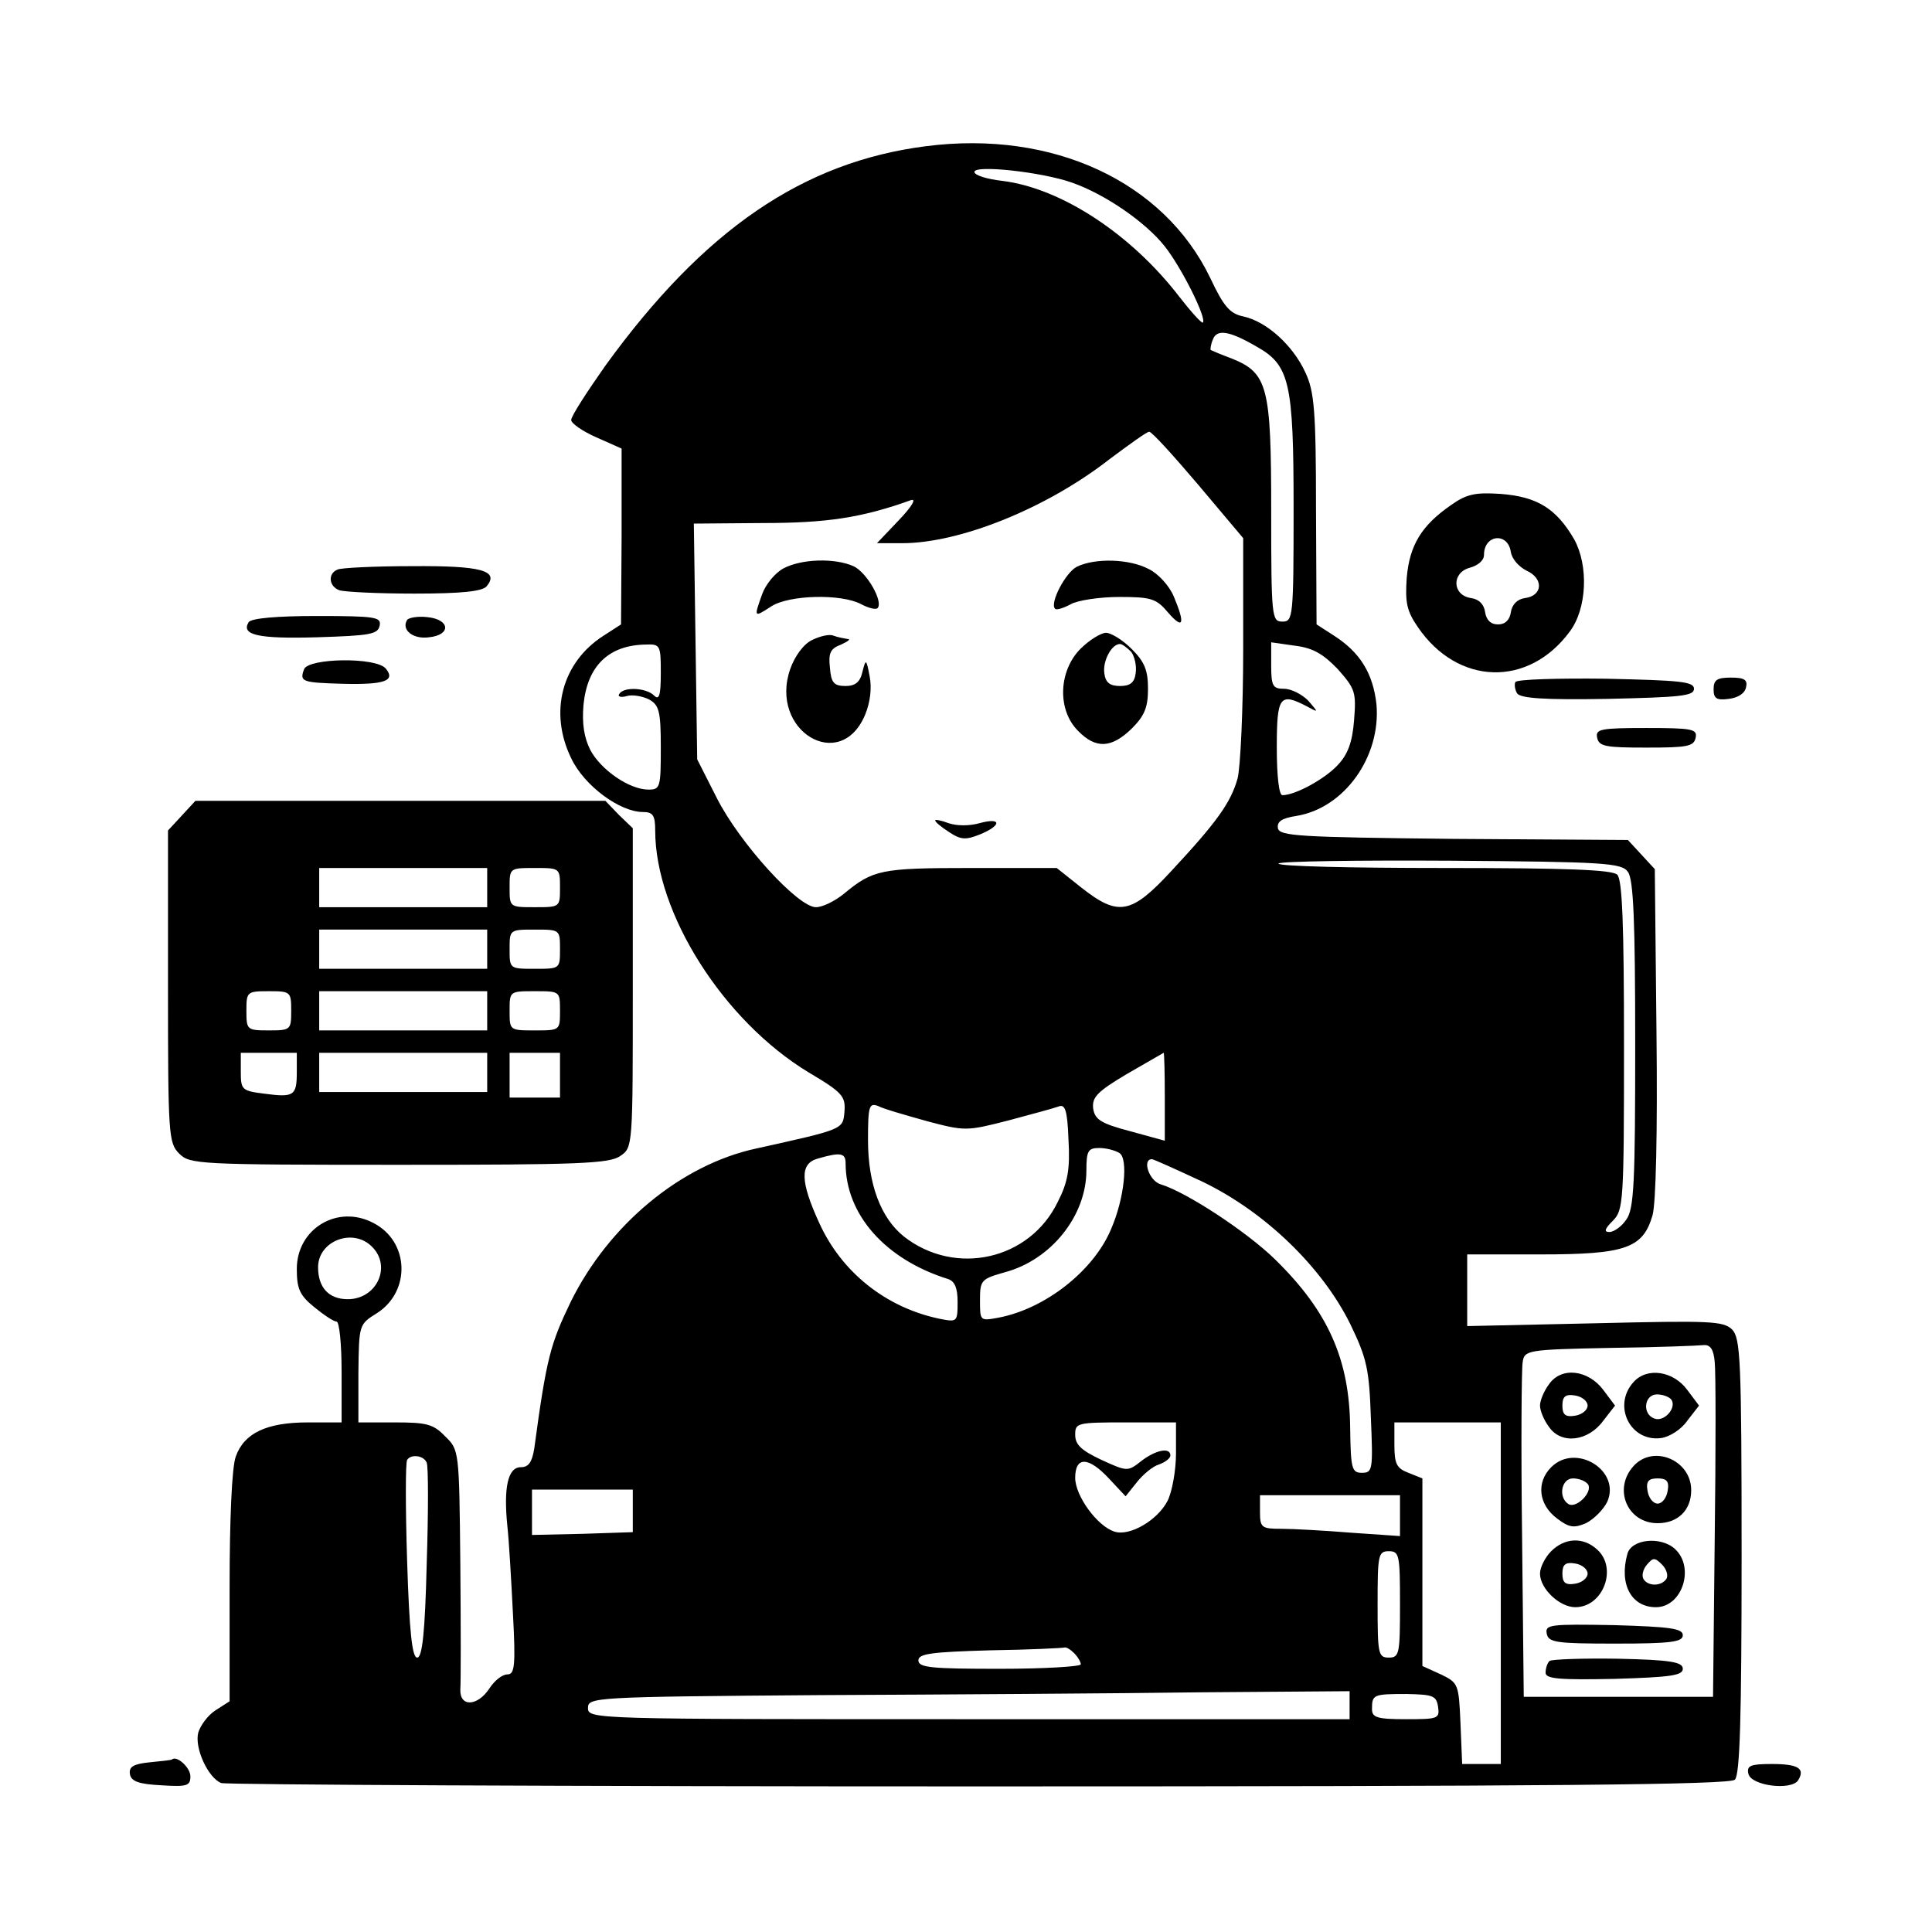 <?xml version="1.0" standalone="no"?>
<!DOCTYPE svg PUBLIC "-//W3C//DTD SVG 20010904//EN"
 "http://www.w3.org/TR/2001/REC-SVG-20010904/DTD/svg10.dtd">
<svg version="1.0" xmlns="http://www.w3.org/2000/svg"
 width="345pt" height="345pt" viewBox="0 0 345 345"
 preserveAspectRatio="xMidYMid meet">
<g transform="translate(0,345) scale(0.1,-0.1)"
fill="#000000" stroke="none">
<path d="M1654 3189 c-220 -28 -397 -149 -573 -392 -33 -47 -61 -90 -61 -97 0
-6 20 -20 45 -31 l45 -20 0 -157 -1 -157 -31 -20 c-75 -48 -98 -137 -58 -219
23 -49 87 -96 128 -96 18 0 22 -6 22 -33 0 -148 122 -340 274 -432 61 -36 66
-43 64 -70 -3 -32 0 -31 -158 -66 -134 -29 -263 -136 -331 -274 -36 -75 -43
-99 -65 -262 -4 -24 -10 -33 -24 -33 -23 0 -31 -36 -24 -105 3 -27 7 -98 10
-157 5 -93 3 -108 -10 -108 -9 0 -23 -11 -32 -25 -21 -32 -53 -34 -52 -2 1 12
1 113 0 225 -2 201 -2 203 -27 227 -21 22 -33 25 -90 25 l-65 0 0 88 c1 87 1
87 33 107 61 39 58 128 -6 161 -64 34 -137 -10 -137 -82 0 -35 5 -47 31 -68
17 -14 35 -26 40 -26 5 0 9 -40 9 -90 l0 -90 -60 0 c-74 0 -114 -19 -129 -61
-7 -19 -11 -112 -11 -234 l0 -203 -25 -16 c-14 -9 -27 -27 -31 -40 -7 -28 18
-81 41 -90 9 -3 618 -6 1354 -6 1027 0 1340 3 1349 12 9 9 12 111 12 399 0
353 -2 389 -17 405 -16 15 -38 16 -245 11 l-228 -5 0 64 0 64 131 0 c152 0
183 11 200 70 6 22 9 146 7 327 l-3 291 -24 26 -24 26 -311 2 c-277 3 -311 5
-314 19 -2 12 7 18 33 22 86 14 151 106 143 199 -6 55 -29 93 -76 123 l-31 20
-1 205 c0 177 -3 211 -19 245 -22 48 -69 91 -111 100 -24 5 -35 18 -59 69 -83
172 -281 264 -507 235z m260 -65 c60 -21 132 -71 166 -114 30 -38 75 -128 68
-136 -2 -2 -21 19 -42 46 -86 112 -211 194 -316 207 -27 3 -50 10 -50 16 0 13
120 0 174 -19z m330 -293 c59 -33 66 -64 66 -288 0 -196 -1 -203 -20 -203 -19
0 -20 7 -20 198 0 222 -6 246 -71 272 -19 7 -35 14 -37 15 -1 1 0 10 4 19 7
19 30 15 78 -13z m-104 -247 l80 -95 0 -197 c0 -108 -5 -213 -10 -232 -12 -43
-37 -78 -118 -165 -72 -78 -95 -82 -161 -30 l-44 35 -154 0 c-160 0 -174 -3
-226 -46 -16 -13 -38 -24 -50 -24 -32 0 -136 114 -177 195 l-35 69 -3 211 -3
210 123 1 c113 0 176 9 265 41 10 3 1 -12 -22 -36 l-39 -41 45 0 c103 0 257
62 369 149 36 27 68 50 72 50 4 1 43 -42 88 -95z m-960 -336 c0 -40 -3 -49
-12 -40 -14 14 -54 16 -62 3 -4 -5 3 -7 13 -4 10 3 28 0 40 -6 18 -10 21 -21
21 -86 0 -71 -1 -75 -22 -75 -34 0 -85 35 -104 71 -11 22 -15 47 -12 81 7 69
45 106 111 107 26 1 27 -1 27 -51z m1209 7 c31 -35 33 -41 29 -91 -3 -39 -11
-61 -29 -80 -23 -25 -76 -54 -99 -54 -6 0 -10 33 -10 85 0 91 5 99 53 74 22
-12 22 -12 3 10 -11 11 -30 21 -43 21 -20 0 -23 5 -23 41 l0 42 42 -6 c33 -4
51 -15 77 -42z m518 -362 c10 -13 13 -89 13 -308 0 -247 -2 -294 -16 -313 -8
-12 -22 -22 -30 -22 -10 0 -9 5 6 20 19 19 20 33 20 313 0 215 -3 296 -12 305
-9 9 -92 12 -311 12 -164 0 -296 3 -294 8 3 4 142 6 308 5 275 -2 305 -4 316
-20z m-827 -402 l0 -78 -62 17 c-53 14 -63 21 -66 41 -2 20 8 30 60 61 35 20
64 37 66 38 1 0 2 -35 2 -79z m-425 -43 c68 -18 71 -18 145 1 41 11 82 22 90
25 12 5 16 -6 18 -59 3 -52 -1 -76 -19 -111 -50 -104 -183 -134 -275 -62 -41
33 -64 93 -64 172 0 61 2 67 18 61 9 -5 48 -16 87 -27z m344 -57 c16 -10 9
-81 -15 -136 -31 -74 -117 -142 -201 -158 -33 -6 -33 -6 -33 31 0 36 2 38 44
50 83 22 146 101 146 182 0 35 3 40 23 40 12 0 28 -4 36 -9z m-489 -18 c0 -92
71 -172 183 -207 12 -4 17 -16 17 -41 0 -36 -1 -36 -32 -30 -96 20 -175 83
-215 171 -34 74 -35 106 -3 115 41 12 50 10 50 -8z m639 -34 c111 -54 212
-152 262 -253 30 -62 34 -81 37 -168 4 -93 3 -98 -16 -98 -18 0 -20 7 -21 80
-1 122 -39 208 -134 301 -50 49 -158 120 -204 134 -21 6 -34 45 -16 45 3 0 45
-19 92 -41z m-1485 -115 c36 -35 9 -94 -43 -94 -34 0 -53 21 -53 57 0 47 62
71 96 37z m2398 -206 c2 -18 2 -160 0 -315 l-3 -283 -169 0 -169 0 -3 288 c-2
158 -1 297 1 309 3 22 7 23 155 26 83 1 159 4 168 5 12 1 18 -7 20 -30z m-962
-163 c0 -31 -7 -69 -15 -85 -18 -35 -68 -64 -95 -55 -31 10 -70 64 -70 96 0
39 24 38 61 -2 l29 -31 20 25 c11 14 29 29 40 32 11 4 20 11 20 16 0 15 -26
10 -52 -10 -24 -19 -25 -19 -71 2 -36 17 -47 27 -47 45 0 21 3 22 90 22 l90 0
0 -55z m580 -250 l0 -305 -35 0 -34 0 -3 73 c-3 70 -4 72 -35 87 l-33 15 0
168 0 167 -25 10 c-21 8 -25 16 -25 50 l0 40 95 0 95 0 0 -305z m-1918 233 c3
-7 3 -88 0 -180 -3 -124 -8 -168 -17 -168 -9 0 -14 45 -18 173 -3 94 -3 175 0
180 7 11 30 8 35 -5z m368 -86 l0 -38 -90 -3 -90 -2 0 40 0 41 90 0 90 0 0
-38z m1370 -8 l0 -37 -87 6 c-49 4 -105 7 -125 7 -35 0 -38 2 -38 30 l0 30
125 0 125 0 0 -36z m0 -159 c0 -88 -1 -95 -20 -95 -19 0 -20 7 -20 95 0 88 1
95 20 95 19 0 20 -7 20 -95z m-582 -87 c7 -7 12 -16 12 -20 0 -4 -65 -8 -145
-8 -121 0 -145 2 -145 15 0 12 23 15 128 18 70 1 129 4 133 5 3 1 10 -3 17
-10z m492 -93 l0 -25 -680 0 c-672 0 -680 0 -680 20 0 19 8 20 413 23 226 1
532 3 680 5 l267 2 0 -25z m158 -3 c3 -21 0 -22 -57 -22 -52 0 -61 3 -61 18 0
26 2 27 62 27 47 -1 53 -3 56 -23z"/>
<path d="M1399 2435 c-15 -8 -32 -29 -38 -46 -15 -42 -15 -42 16 -22 32 21
126 23 161 4 13 -7 26 -10 29 -7 11 11 -19 64 -43 75 -34 15 -93 13 -125 -4z"/>
<path d="M1923 2438 c-20 -10 -49 -65 -39 -75 2 -3 15 1 28 8 12 7 52 13 87
13 57 0 66 -3 87 -28 27 -31 31 -21 10 29 -8 19 -28 41 -45 49 -34 18 -95 20
-128 4z"/>
<path d="M1450 2307 c-15 -7 -31 -29 -39 -52 -38 -110 90 -187 134 -81 9 22
12 47 8 68 -6 32 -7 32 -13 8 -4 -18 -13 -25 -30 -25 -21 0 -26 6 -28 33 -3
26 1 34 20 41 13 6 18 10 11 10 -6 1 -17 3 -25 6 -7 3 -24 -1 -38 -8z"/>
<path d="M1929 2291 c-39 -40 -41 -109 -4 -146 32 -33 60 -31 96 4 23 23 29
38 29 71 0 33 -6 48 -29 71 -16 16 -37 29 -46 29 -9 0 -30 -13 -46 -29z m91
-5 c6 -8 10 -25 8 -38 -2 -17 -10 -23 -28 -23 -18 0 -26 6 -28 23 -3 22 13 52
28 52 4 0 13 -7 20 -14z"/>
<path d="M1670 1985 c0 -3 11 -12 25 -21 21 -14 30 -14 55 -4 39 16 39 31 -1
20 -18 -5 -40 -5 -55 0 -13 5 -24 7 -24 5z"/>
<path d="M2766 978 c-9 -12 -16 -29 -16 -38 0 -9 7 -26 16 -38 22 -32 70 -26
97 11 l21 27 -21 28 c-27 36 -75 42 -97 10z m69 -38 c0 -8 -10 -16 -22 -18
-18 -3 -23 2 -23 18 0 16 5 21 23 18 12 -2 22 -10 22 -18z"/>
<path d="M2917 982 c-38 -42 -6 -107 49 -100 15 2 36 15 47 31 l21 27 -21 28
c-25 34 -72 41 -96 14z m68 -32 c9 -15 -14 -40 -31 -33 -22 8 -18 43 5 43 11
0 23 -5 26 -10z"/>
<path d="M2770 830 c-27 -27 -23 -67 11 -92 21 -16 30 -17 51 -8 14 7 31 24
38 38 25 56 -56 106 -100 62z m66 -31 c8 -14 -21 -43 -35 -35 -19 12 -13 46 8
46 11 0 23 -5 27 -11z"/>
<path d="M2917 832 c-37 -41 -11 -102 43 -102 36 0 60 23 60 59 0 54 -68 82
-103 43z m61 -44 c-2 -13 -10 -23 -18 -23 -8 0 -16 10 -18 23 -3 17 2 22 18
22 16 0 21 -5 18 -22z"/>
<path d="M2770 680 c-11 -11 -20 -29 -20 -40 0 -27 35 -60 63 -60 50 0 76 70
39 103 -25 23 -58 21 -82 -3z m65 -40 c0 -8 -10 -16 -22 -18 -18 -3 -23 2 -23
18 0 16 5 21 23 18 12 -2 22 -10 22 -18z"/>
<path d="M2906 675 c-15 -54 7 -95 51 -95 47 0 70 71 34 104 -25 23 -78 18
-85 -9z m70 -44 c-9 -14 -33 -14 -41 -1 -4 6 -1 18 6 26 11 13 14 13 27 0 8
-8 11 -19 8 -25z"/>
<path d="M2762 533 c3 -16 16 -18 123 -18 100 0 120 3 120 15 0 12 -22 15
-123 18 -114 2 -123 1 -120 -15z"/>
<path d="M2767 484 c-4 -4 -7 -13 -7 -21 0 -11 24 -13 123 -11 100 3 122 6
122 18 0 12 -21 16 -116 18 -63 1 -118 -1 -122 -4z"/>
<path d="M2591 2548 c-52 -36 -74 -71 -79 -130 -3 -44 0 -59 20 -88 71 -104
197 -108 271 -8 31 41 34 118 8 165 -32 55 -66 76 -131 81 -45 3 -61 0 -89
-20z m107 -84 c2 -12 14 -26 28 -33 31 -14 29 -45 -3 -49 -14 -2 -23 -12 -25
-25 -2 -14 -10 -22 -23 -22 -13 0 -21 8 -23 22 -2 14 -11 23 -25 25 -34 5 -35
45 -3 54 15 4 26 13 26 23 0 37 43 41 48 5z"/>
<path d="M603 2433 c-18 -7 -16 -30 3 -37 9 -3 69 -6 134 -6 85 0 121 4 129
13 23 28 -9 37 -134 36 -66 0 -126 -3 -132 -6z"/>
<path d="M444 2339 c-14 -23 17 -30 122 -27 94 3 109 5 112 21 3 15 -7 17
-112 17 -72 0 -117 -4 -122 -11z"/>
<path d="M727 2343 c-11 -18 11 -35 39 -31 40 4 38 32 -3 36 -17 2 -33 -1 -36
-5z"/>
<path d="M543 2255 c-8 -22 -5 -24 68 -26 75 -2 96 5 78 27 -17 21 -138 19
-146 -1z"/>
<path d="M2706 2232 c-2 -4 -1 -13 3 -20 6 -9 48 -12 162 -10 129 3 154 5 154
18 0 13 -25 15 -157 18 -86 1 -159 -1 -162 -6z"/>
<path d="M3060 2219 c0 -16 5 -20 27 -17 17 2 29 10 31 21 3 13 -3 17 -27 17
-25 0 -31 -4 -31 -21z"/>
<path d="M2852 2133 c3 -16 15 -18 88 -18 73 0 85 2 88 18 3 15 -6 17 -88 17
-82 0 -91 -2 -88 -17z"/>
<path d="M325 1994 l-25 -27 0 -278 c0 -266 1 -280 20 -299 19 -19 33 -20 393
-20 321 0 376 2 395 16 22 15 22 17 22 300 l0 285 -25 24 -24 25 -366 0 -366
0 -24 -26z m545 -129 l0 -35 -150 0 -150 0 0 35 0 35 150 0 150 0 0 -35z m130
0 c0 -35 0 -35 -45 -35 -45 0 -45 0 -45 35 0 35 0 35 45 35 45 0 45 0 45 -35z
m-130 -110 l0 -35 -150 0 -150 0 0 35 0 35 150 0 150 0 0 -35z m130 0 c0 -35
0 -35 -45 -35 -45 0 -45 0 -45 35 0 35 0 35 45 35 45 0 45 0 45 -35z m-480
-110 c0 -34 -1 -35 -40 -35 -39 0 -40 1 -40 35 0 34 1 35 40 35 39 0 40 -1 40
-35z m350 0 l0 -35 -150 0 -150 0 0 35 0 35 150 0 150 0 0 -35z m130 0 c0 -35
0 -35 -45 -35 -45 0 -45 0 -45 35 0 35 0 35 45 35 45 0 45 0 45 -35z m-470
-109 c0 -43 -5 -46 -58 -39 -40 5 -42 7 -42 39 l0 34 50 0 50 0 0 -34z m340
-1 l0 -35 -150 0 -150 0 0 35 0 35 150 0 150 0 0 -35z m130 -5 l0 -40 -45 0
-45 0 0 40 0 40 45 0 45 0 0 -40z"/>
<path d="M267 303 c-29 -3 -37 -8 -35 -21 2 -13 16 -18 56 -20 46 -3 52 -1 52
16 0 16 -25 38 -33 30 -1 -1 -19 -3 -40 -5z"/>
<path d="M3122 283 c4 -22 77 -31 89 -12 13 21 0 29 -47 29 -38 0 -45 -3 -42
-17z"/>
</g>
</svg>
